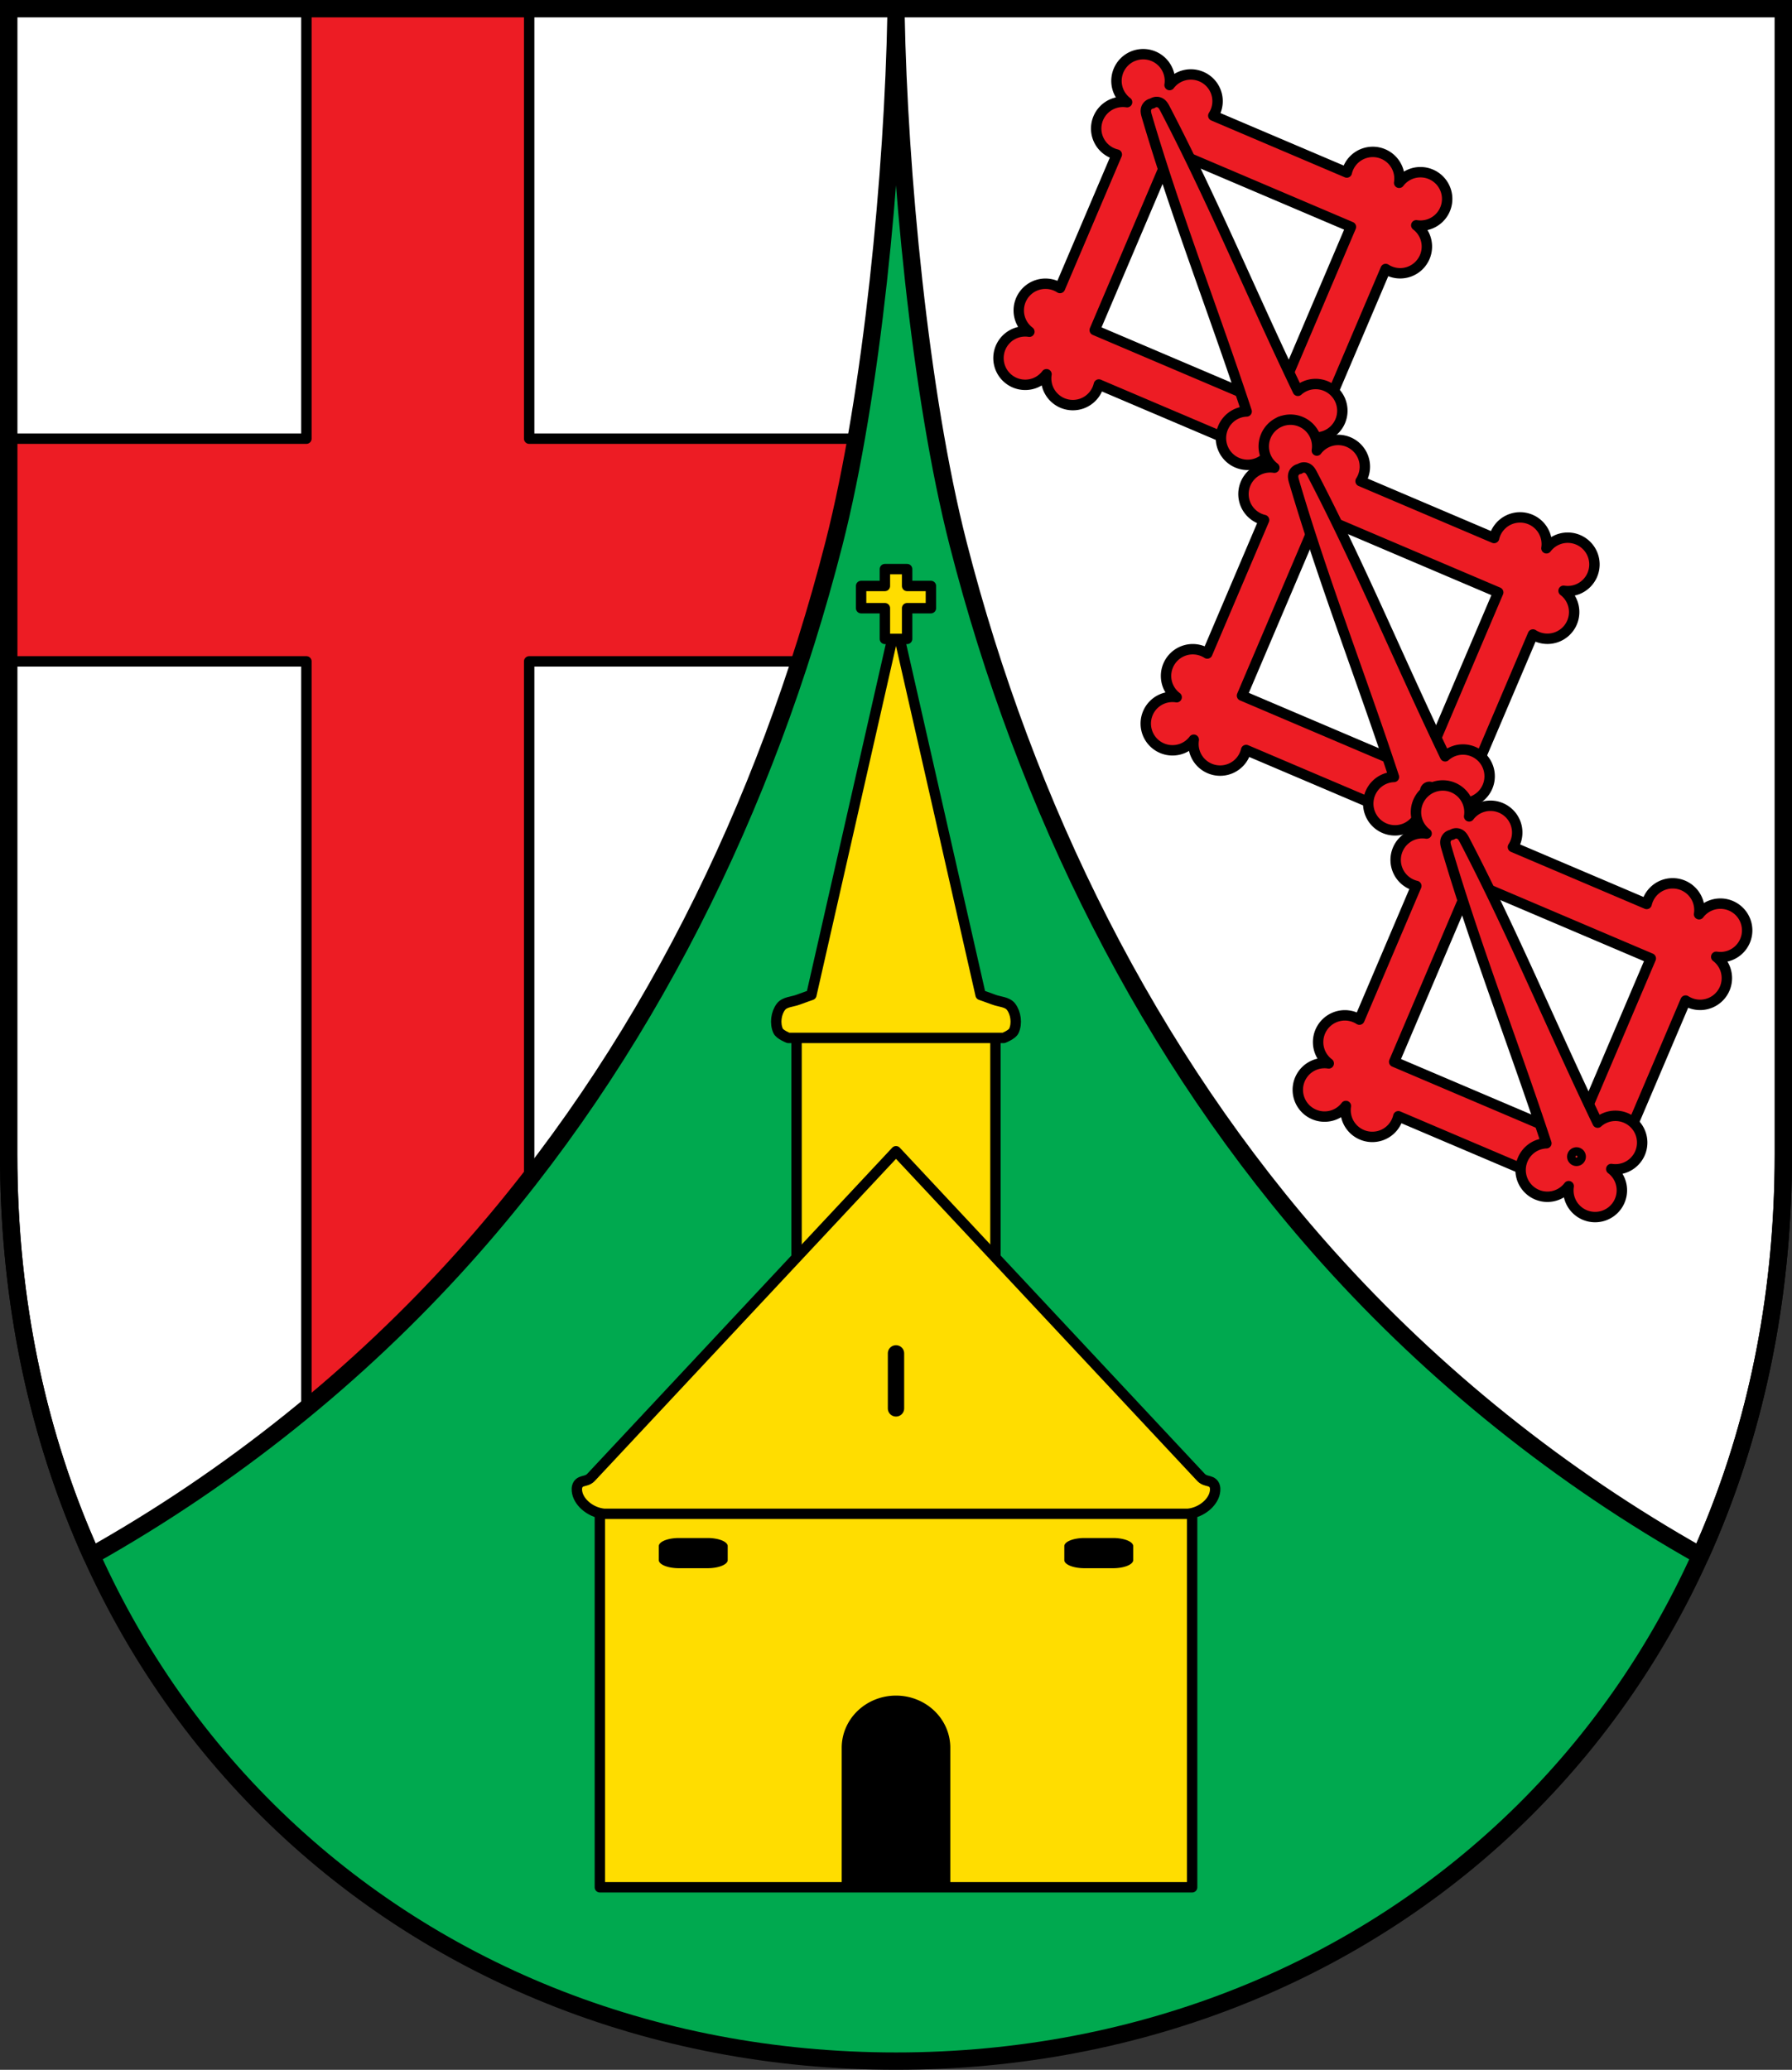 <?xml version="1.0" encoding="UTF-8" standalone="no"?>
<!-- Created with Inkscape (http://www.inkscape.org/) -->

<svg
   xmlns:dc="http://purl.org/dc/elements/1.1/"
   xmlns:cc="http://creativecommons.org/ns#"
   xmlns:rdf="http://www.w3.org/1999/02/22-rdf-syntax-ns#"
   xmlns:svg="http://www.w3.org/2000/svg"
   xmlns="http://www.w3.org/2000/svg"
   xmlns:sodipodi="http://sodipodi.sourceforge.net/DTD/sodipodi-0.dtd"
   xmlns:inkscape="http://www.inkscape.org/namespaces/inkscape"
   width="136.812mm"
   height="158.029mm"
   viewBox="0 0 136.812 158.029"
   version="1.1"
   id="svg865"
   inkscape:version="0.92.5 (2060ec1f9f, 2020-04-08)"
   sodipodi:docname="DEU Mermuth COA.svg">
  <rect x="0" y="0" width="136.812" height="158.029" fill="#333333" stroke="none"/>
  <defs
     id="defs859">
    <inkscape:path-effect
       effect="spiro"
       id="path-effect2083"
       is_visible="true" />
    <inkscape:path-effect
       effect="spiro"
       id="path-effect1859"
       is_visible="true" />
    <inkscape:path-effect
       effect="spiro"
       id="path-effect3644"
       is_visible="true" />
    <inkscape:path-effect
       effect="spiro"
       id="path-effect3636"
       is_visible="true" />
    <inkscape:path-effect
       effect="spiro"
       id="path-effect3544"
       is_visible="true" />
    <inkscape:path-effect
       effect="spiro"
       id="path-effect3466"
       is_visible="true" />
    <inkscape:path-effect
       effect="spiro"
       id="path-effect3544-2"
       is_visible="true" />
    <inkscape:path-effect
       effect="spiro"
       id="path-effect3644-8"
       is_visible="true" />
    <inkscape:path-effect
       effect="spiro"
       id="path-effect3644-3"
       is_visible="true" />
    <inkscape:path-effect
       effect="spiro"
       id="path-effect3636-0"
       is_visible="true" />
    <inkscape:path-effect
       effect="spiro"
       id="path-effect1727-0-1"
       is_visible="true" />
    <inkscape:path-effect
       effect="spiro"
       id="path-effect1731-8-3"
       is_visible="true" />
    <inkscape:path-effect
       effect="spiro"
       id="path-effect1727-3"
       is_visible="true" />
    <inkscape:path-effect
       effect="spiro"
       id="path-effect1731-7"
       is_visible="true" />
    <inkscape:path-effect
       effect="spiro"
       id="path-effect841-8"
       is_visible="true" />
    <inkscape:path-effect
       effect="skeletal"
       id="path-effect6414"
       is_visible="true"
       lpeversion="1"
       pattern="m 26507.414,27761.564 c 0,-13.157 10.678,-23.835 23.835,-23.835 13.157,0 23.835,10.678 23.835,23.835 0,13.157 -10.678,23.835 -23.835,23.835 -13.157,0 -23.835,-10.678 -23.835,-23.835 z"
       copytype="single_stretched"
       prop_scale="0.08"
       scale_y_rel="false"
       spacing="0"
       normal_offset="0"
       tang_offset="0"
       prop_units="false"
       vertical_pattern="false"
       hide_knot="false"
       fuse_tolerance="0" />
    <inkscape:path-effect
       effect="spiro"
       id="path-effect1859-8"
       is_visible="true" />
    <inkscape:path-effect
       effect="spiro"
       id="path-effect2083-7"
       is_visible="true" />
  </defs>
  <sodipodi:namedview
     id="base"
     pagecolor="#ffffff"
     bordercolor="#666666"
     borderopacity="1.0"
     inkscape:pageopacity="0.0"
     inkscape:pageshadow="2"
     inkscape:zoom="1.3276964"
     inkscape:cx="258.54227"
     inkscape:cy="298.63754"
     inkscape:document-units="mm"
     inkscape:current-layer="layer1"
     showgrid="false"
     inkscape:window-width="1920"
     inkscape:window-height="1046"
     inkscape:window-x="-11"
     inkscape:window-y="-11"
     inkscape:window-maximized="1"
     fit-margin-top="0"
     fit-margin-left="0"
     fit-margin-right="0"
     fit-margin-bottom="0"
     inkscape:snap-global="false"
     inkscape:snap-midpoints="true"
     inkscape:snap-smooth-nodes="true"
     inkscape:object-paths="true"
     inkscape:snap-center="true"
     inkscape:snap-object-midpoints="true" />
  <g
     inkscape:label="Ebene 1"
     inkscape:groupmode="layer"
     id="layer1"
     transform="translate(-132.727,169.922)">
    <path
       style="opacity:1;fill:#00a94f;fill-opacity:1;fill-rule:evenodd;stroke:none;stroke-width:1.323;stroke-linecap:round;stroke-linejoin:miter;stroke-miterlimit:4;stroke-dasharray:none;stroke-opacity:1;paint-order:fill markers stroke"
       d="m 133.389,-169.261 v 87.5 c 0,41.282 30.214,69.206 67.744,69.206 37.531,0 67.745,-27.924 67.745,-69.206 v -87.5 z"
       id="rect953-6-5"
       inkscape:connector-curvature="0"
       sodipodi:nodetypes="cssscc" />
    <path
       inkscape:connector-curvature="0"
       style="fill:#ffffff;stroke:none;stroke-width:1.323;stroke-linecap:round;stroke-linejoin:round;stroke-miterlimit:4;stroke-dasharray:none;stroke-opacity:1"
       d="m 133.389,-169.261 v 87.5 c 0,11.309 2.271,21.611 6.335,30.616 10.635,-5.985 20.29,-13.712 28.436,-22.8 13.775,-15.367 23.104,-34.443 28.226,-54.435 2.94,-11.474 4.532,-28.583 4.748,-40.425 0.216,11.842 1.808,28.951 4.748,40.425 5.122,19.991 14.45,39.068 28.226,54.435 8.146,9.087 17.801,16.815 28.436,22.8 4.064,-9.004 6.336,-19.307 6.336,-30.616 v -87.5 h -67.745 z"
       id="path1857-2-4"
       sodipodi:nodetypes="cscsscsscsccc" />
    <path
       style="opacity:1;fill:#ed1c24;fill-opacity:1;fill-rule:evenodd;stroke:#000000;stroke-width:3;stroke-linecap:round;stroke-linejoin:round;stroke-miterlimit:4;stroke-dasharray:none;stroke-dashoffset:0;stroke-opacity:1;paint-order:fill markers stroke"
       d="M 88.275 2.5 L 88.275 126.383 L 2.5 126.383 L 2.5 190.555 L 88.275 190.555 L 88.275 406.496 C 104.551 393.076 119.837 378.458 133.918 362.75 C 140.352 355.573 146.527 348.181 152.449 340.596 L 152.449 190.555 L 230.863 190.555 C 234.461 179.473 237.71 168.282 240.598 157.012 C 242.992 147.666 245.136 137.295 247.057 126.383 L 152.449 126.383 L 152.449 2.5 L 88.275 2.5 z "
       transform="matrix(0.265,0,0,0.265,132.727,-169.922)"
       id="rect1945-9" />
    <path
       inkscape:connector-curvature="0"
       style="fill:none;stroke:#000000;stroke-width:1.323;stroke-linecap:round;stroke-linejoin:round;stroke-miterlimit:4;stroke-dasharray:none;stroke-opacity:1"
       d="m 133.389,-169.261 v 87.5 c 0,11.309 2.271,21.611 6.335,30.616 10.635,-5.985 20.29,-13.712 28.436,-22.8 13.775,-15.367 23.104,-34.443 28.226,-54.435 2.94,-11.474 4.532,-28.583 4.748,-40.425 0.216,11.842 1.808,28.951 4.748,40.425 5.122,19.991 14.45,39.068 28.226,54.435 8.146,9.087 17.801,16.815 28.436,22.8 4.064,-9.004 6.336,-19.307 6.336,-30.616 v -87.5 h -67.745 z"
       id="path1857-2"
       sodipodi:nodetypes="cscsscsscsccc" />
    <path
       style="opacity:1;fill:none;fill-opacity:1;fill-rule:evenodd;stroke:#000000;stroke-width:1.323;stroke-linecap:round;stroke-linejoin:miter;stroke-miterlimit:4;stroke-dasharray:none;stroke-opacity:1;paint-order:fill markers stroke"
       d="m 133.389,-169.261 v 87.5 c 0,41.282 30.214,69.206 67.744,69.206 37.531,0 67.745,-27.924 67.745,-69.206 v -87.5 z"
       id="rect953-6"
       inkscape:connector-curvature="0"
       sodipodi:nodetypes="cssscc" />
    <rect
       style="opacity:1;fill:#ffdd00;fill-opacity:1;fill-rule:evenodd;stroke:#000000;stroke-width:0.794;stroke-linecap:round;stroke-linejoin:round;stroke-miterlimit:4;stroke-dasharray:none;stroke-dashoffset:0;stroke-opacity:1;paint-order:fill markers stroke"
       id="rect2106"
       width="45.216"
       height="30.082"
       x="178.525"
       y="-55.91" />
    <rect
       style="opacity:1;fill:#ffdd00;fill-opacity:1;fill-rule:evenodd;stroke:#000000;stroke-width:0.794;stroke-linecap:round;stroke-linejoin:round;stroke-miterlimit:4;stroke-dasharray:none;stroke-dashoffset:0;stroke-opacity:1;paint-order:fill markers stroke"
       id="rect2038"
       width="15.186"
       height="21.129"
       x="193.54"
       y="-91.504" />
    <path
       style="fill:#ffdd00;fill-opacity:1;stroke:#000000;stroke-width:0.794;stroke-linecap:round;stroke-linejoin:round;stroke-miterlimit:4;stroke-dasharray:none;stroke-opacity:1"
       d="m 201.133,-122.396 -6.461,28.439 c 0,0 -0.668,0.23 -0.998,0.357 -0.446,0.172 -1.038,0.165 -1.327,0.546 -0.373,0.492 -0.47,1.276 -0.215,1.838 0.13,0.288 0.781,0.54 0.781,0.54 h 16.44 c 0,0 0.651,-0.252 0.781,-0.54 0.254,-0.562 0.157,-1.346 -0.215,-1.838 -0.289,-0.381 -0.881,-0.374 -1.327,-0.546 -0.33,-0.127 -0.998,-0.358 -0.998,-0.358 z"
       id="path2040"
       inkscape:connector-curvature="0"
       sodipodi:nodetypes="cccccccccccc" />
    <path
       style="opacity:1;fill:#ffdd00;fill-opacity:1;fill-rule:evenodd;stroke:#000000;stroke-width:0.794;stroke-linecap:round;stroke-linejoin:round;stroke-miterlimit:4;stroke-dasharray:none;stroke-dashoffset:0;stroke-opacity:1;paint-order:fill markers stroke"
       d="m 200.285,-126.47 v 1.287 h -1.816 v 1.696 h 1.816 v 2.346 h 1.696 v -2.346 h 1.817 v -1.696 h -1.817 v -1.287 z"
       id="rect2063"
       inkscape:connector-curvature="0" />
    <path
       style="fill:#ffdd00;fill-opacity:1;stroke:#000000;stroke-width:0.794;stroke-linecap:round;stroke-linejoin:round;stroke-miterlimit:4;stroke-dasharray:none;stroke-opacity:1"
       d="m 201.133,-82.024 -23.254,24.868 c -0.088,0.101 -0.199,0.181 -0.323,0.231 -0.1,0.041 -0.206,0.061 -0.31,0.091 -0.104,0.029 -0.208,0.069 -0.289,0.14 -0.082,0.071 -0.137,0.171 -0.165,0.276 -0.028,0.105 -0.03,0.216 -0.019,0.324 0.043,0.422 0.287,0.804 0.599,1.092 0.398,0.367 0.916,0.602 1.454,0.661 h 22.308 22.308 c 0.538,-0.059 1.055,-0.295 1.454,-0.661 0.312,-0.288 0.557,-0.67 0.599,-1.092 0.011,-0.108 0.009,-0.219 -0.019,-0.324 -0.028,-0.105 -0.083,-0.205 -0.165,-0.276 -0.082,-0.071 -0.186,-0.11 -0.289,-0.14 -0.104,-0.029 -0.211,-0.05 -0.311,-0.091 -0.124,-0.05 -0.235,-0.13 -0.323,-0.231 z"
       id="path2081"
       inkscape:connector-curvature="0" />
    <path
       inkscape:connector-curvature="0"
       style="opacity:1;fill:#000000;fill-opacity:1;fill-rule:evenodd;stroke:none;stroke-width:0.794;stroke-linecap:round;stroke-linejoin:round;stroke-miterlimit:4;stroke-dasharray:none;stroke-dashoffset:0;stroke-opacity:1;paint-order:fill markers stroke"
       d="m 201.133,-67.213 c -0.345,0 -0.623,0.278 -0.623,0.623 v 4.199 c 0,0.345 0.278,0.623 0.623,0.623 0.345,0 0.623,-0.278 0.623,-0.623 v -4.199 c 0,-0.345 -0.278,-0.623 -0.623,-0.623 z m -16.563,14.718 c -0.856,0 -1.546,0.278 -1.546,0.623 v 1.061 c 0,0.345 0.689,0.623 1.546,0.623 h 2.168 c 0.856,0 1.546,-0.278 1.546,-0.623 v -1.061 c 0,-0.345 -0.689,-0.623 -1.546,-0.623 z m 30.959,0 c -0.856,0 -1.546,0.278 -1.546,0.623 v 1.061 c 0,0.345 0.689,0.623 1.546,0.623 h 2.168 c 0.856,0 1.546,-0.278 1.546,-0.623 v -1.061 c 0,-0.345 -0.689,-0.623 -1.546,-0.623 z m -14.396,12.032 a 4.146,3.982 0 0 0 -4.145,3.982 v 10.654 h 8.291 v -10.654 a 4.146,3.982 0 0 0 -4.145,-3.982 z"
       id="rect2104" />
    <g
       id="g3212"
       transform="translate(76.873,-0.136)"
       style="fill:#ed1c24;fill-opacity:1;stroke:#000000;stroke-width:0.794;stroke-linejoin:round;stroke-miterlimit:4;stroke-dasharray:none;stroke-opacity:1">
      <g
         inkscape:transform-center-y="44.150754"
         inkscape:transform-center-x="-18.364026"
         style="fill:#ed1c24;fill-opacity:1;stroke:#000000;stroke-width:0.773;stroke-linejoin:round;stroke-miterlimit:4;stroke-dasharray:none;stroke-opacity:1"
         transform="matrix(0.953,-0.384,0.384,0.953,-481.232,235.855)"
         id="g3096-4">
        <path
           style="opacity:1;fill:#ed1c24;fill-opacity:1;fill-rule:evenodd;stroke:#000000;stroke-width:0.773;stroke-linecap:round;stroke-linejoin:round;stroke-miterlimit:4;stroke-dasharray:none;stroke-opacity:1;paint-order:fill markers stroke"
           d="m 708.95,-135.488 a 1.986,1.986 49.653 0 0 -1.986,1.986 1.986,1.986 49.653 0 0 0.284,1.019 1.986,1.986 49.653 0 0 -1.019,-0.284 1.986,1.986 49.653 0 0 -1.986,1.986 1.986,1.986 49.653 0 0 0.843,1.621 l -7.623,7.622 a 1.986,1.986 49.653 0 0 -1.622,-0.842 1.986,1.986 49.653 0 0 -1.986,1.986 1.986,1.986 49.653 0 0 0.284,1.019 1.986,1.986 49.653 0 0 -1.019,-0.284 1.986,1.986 49.653 0 0 -1.986,1.986 1.986,1.986 49.653 0 0 1.986,1.987 1.986,1.986 49.653 0 0 1.019,-0.284 1.986,1.986 49.653 0 0 -0.284,1.019 1.986,1.986 49.653 0 0 1.986,1.986 1.986,1.986 49.653 0 0 1.621,-0.842 l 11.488,11.49 11.487,-11.486 a 1.986,1.986 49.653 0 0 1.622,0.841 1.986,1.986 49.653 0 0 1.986,-1.985 1.986,1.986 49.653 0 0 -0.284,-1.019 1.986,1.986 49.653 0 0 1.019,0.284 1.986,1.986 49.653 0 0 1.986,-1.985 1.986,1.986 49.653 0 0 -1.986,-1.987 1.986,1.986 49.653 0 0 -1.019,0.284 1.986,1.986 49.653 0 0 0.284,-1.019 1.986,1.986 49.653 0 0 -1.986,-1.987 1.986,1.986 49.653 0 0 -1.621,0.843 l -7.623,-7.625 a 1.986,1.986 49.653 0 0 0.842,-1.621 1.986,1.986 49.653 0 0 -1.986,-1.987 1.986,1.986 49.653 0 0 -1.019,0.284 1.986,1.986 49.653 0 0 0.284,-1.019 1.986,1.986 49.653 0 0 -1.986,-1.986 z m 10e-5,7.554 10.262,10.264 -10.262,10.261 -10.262,-10.263 z"
           id="rect2055-8-6-9-2"
           inkscape:connector-curvature="0" />
        <path
           style="opacity:1;fill:#ed1c24;fill-opacity:1;fill-rule:evenodd;stroke:#000000;stroke-width:0.773;stroke-linecap:round;stroke-linejoin:round;stroke-miterlimit:4;stroke-dasharray:none;stroke-opacity:1;paint-order:fill markers stroke"
           d="m 708.781,-131.713 c -0.057,0.003 -0.113,0.015 -0.166,0.035 -0.106,0.041 -0.199,0.115 -0.261,0.21 -0.097,0.148 -0.118,0.331 -0.135,0.507 -0.743,7.621 -0.816,15.29 -1.307,22.931 -0.004,0.061 -0.009,0.123 -0.013,0.184 a 1.986,1.986 49.653 0 0 -0.67,-0.119 1.986,1.986 49.653 0 0 -1.985,1.986 1.986,1.986 49.653 0 0 1.986,1.986 1.986,1.986 49.653 0 0 1.019,-0.284 1.986,1.986 49.653 0 0 -0.284,1.019 1.986,1.986 49.653 0 0 1.986,1.986 1.986,1.986 49.653 0 0 1.986,-1.985 1.986,1.986 49.653 0 0 -0.284,-1.019 1.986,1.986 49.653 0 0 1.019,0.284 1.986,1.986 49.653 0 0 1.986,-1.986 1.986,1.986 49.653 0 0 -1.986,-1.987 1.986,1.986 49.653 0 0 -0.67,0.119 c -0.004,-0.062 -0.009,-0.123 -0.013,-0.185 -0.492,-7.641 -0.564,-15.31 -1.308,-22.931 -0.017,-0.176 -0.037,-0.359 -0.134,-0.507 -0.062,-0.095 -0.155,-0.169 -0.261,-0.21 -0.106,-0.041 -0.224,-0.048 -0.334,-0.019 -0.055,-0.014 -0.112,-0.019 -0.169,-0.016 z"
           id="path2073-8-1-4-21"
           inkscape:connector-curvature="0" />
        <ellipse
           style="opacity:1;fill:#ed1c24;fill-opacity:1;fill-rule:evenodd;stroke:#000000;stroke-width:0.773;stroke-linecap:round;stroke-linejoin:round;stroke-miterlimit:4;stroke-dasharray:none;stroke-opacity:1;paint-order:fill markers stroke"
           id="path2209-5-5-1-5"
           cx="708.952"
           cy="-105.984"
           transform="matrix(1,1.3243981e-4,1.3102012e-5,1,0,0)"
           rx="0.315"
           ry="0.315" />
        <path
           style="opacity:1;fill:#ed1c24;fill-opacity:1;fill-rule:evenodd;stroke:#000000;stroke-width:0.773;stroke-linecap:round;stroke-linejoin:round;stroke-miterlimit:4;stroke-dasharray:none;stroke-opacity:1;paint-order:fill markers stroke"
           d="m 708.95,-106.205 a 1.986,1.986 49.653 0 0 -1.986,1.986 1.986,1.986 49.653 0 0 0.284,1.019 1.986,1.986 49.653 0 0 -1.019,-0.284 1.986,1.986 49.653 0 0 -1.986,1.986 1.986,1.986 49.653 0 0 0.843,1.62 l -7.623,7.622 a 1.986,1.986 49.653 0 0 -1.622,-0.842 1.986,1.986 49.653 0 0 -1.986,1.986 1.986,1.986 49.653 0 0 0.284,1.019 1.986,1.986 49.653 0 0 -1.019,-0.284 1.986,1.986 49.653 0 0 -1.986,1.986 1.986,1.986 49.653 0 0 1.986,1.987 1.986,1.986 49.653 0 0 1.019,-0.284 1.986,1.986 49.653 0 0 -0.284,1.019 1.986,1.986 49.653 0 0 1.986,1.986 1.986,1.986 49.653 0 0 1.621,-0.842 l 11.488,11.49 11.487,-11.486 a 1.986,1.986 49.653 0 0 1.622,0.841 1.986,1.986 49.653 0 0 1.986,-1.985 1.986,1.986 49.653 0 0 -0.284,-1.019 1.986,1.986 49.653 0 0 1.019,0.284 1.986,1.986 49.653 0 0 1.986,-1.985 1.986,1.986 49.653 0 0 -1.986,-1.987 1.986,1.986 49.653 0 0 -1.019,0.284 1.986,1.986 49.653 0 0 0.284,-1.019 1.986,1.986 49.653 0 0 -1.986,-1.987 1.986,1.986 49.653 0 0 -1.621,0.843 l -7.623,-7.625 a 1.986,1.986 49.653 0 0 0.842,-1.621 1.986,1.986 49.653 0 0 -1.986,-1.987 1.986,1.986 49.653 0 0 -1.019,0.284 1.986,1.986 49.653 0 0 0.284,-1.019 1.986,1.986 49.653 0 0 -1.986,-1.986 z m 10e-5,7.554 10.262,10.264 -10.262,10.261 -10.262,-10.263 z"
           id="rect2055-8-6-9-9-3"
           inkscape:connector-curvature="0" />
        <path
           style="opacity:1;fill:#ed1c24;fill-opacity:1;fill-rule:evenodd;stroke:#000000;stroke-width:0.773;stroke-linecap:round;stroke-linejoin:round;stroke-miterlimit:4;stroke-dasharray:none;stroke-opacity:1;paint-order:fill markers stroke"
           d="m 708.782,-102.43 c -0.057,0.003 -0.113,0.015 -0.166,0.035 -0.106,0.041 -0.199,0.115 -0.261,0.21 -0.097,0.148 -0.118,0.331 -0.135,0.507 -0.743,7.621 -0.816,15.29 -1.307,22.931 -0.004,0.061 -0.009,0.123 -0.013,0.184 a 1.986,1.986 49.653 0 0 -0.67,-0.119 1.986,1.986 49.653 0 0 -1.985,1.986 1.986,1.986 49.653 0 0 1.986,1.986 1.986,1.986 49.653 0 0 1.019,-0.284 1.986,1.986 49.653 0 0 -0.284,1.019 1.986,1.986 49.653 0 0 1.986,1.986 1.986,1.986 49.653 0 0 1.986,-1.985 1.986,1.986 49.653 0 0 -0.284,-1.019 1.986,1.986 49.653 0 0 1.019,0.284 1.986,1.986 49.653 0 0 1.986,-1.986 1.986,1.986 49.653 0 0 -1.986,-1.987 1.986,1.986 49.653 0 0 -0.67,0.119 c -0.004,-0.062 -0.009,-0.123 -0.013,-0.185 -0.492,-7.641 -0.564,-15.31 -1.308,-22.931 -0.017,-0.176 -0.037,-0.359 -0.134,-0.507 -0.062,-0.095 -0.155,-0.169 -0.261,-0.21 -0.106,-0.041 -0.224,-0.048 -0.334,-0.019 -0.055,-0.014 -0.112,-0.019 -0.169,-0.016 z"
           id="path2073-8-1-4-1-5"
           inkscape:connector-curvature="0" />
        <ellipse
           style="opacity:1;fill:#ed1c24;fill-opacity:1;fill-rule:evenodd;stroke:#000000;stroke-width:0.773;stroke-linecap:round;stroke-linejoin:round;stroke-miterlimit:4;stroke-dasharray:none;stroke-opacity:1;paint-order:fill markers stroke"
           id="path2209-5-5-1-7-6"
           cx="708.952"
           cy="-76.701"
           transform="matrix(1,1.3243982e-4,1.3102012e-5,1,0,0)"
           rx="0.315"
           ry="0.315" />
        <g
           style="fill:#ed1c24;fill-opacity:1;stroke:#000000;stroke-width:0.867;stroke-linecap:round;stroke-linejoin:round;stroke-miterlimit:4;stroke-dasharray:none;stroke-opacity:1"
           transform="matrix(0.891,1.1800905e-4,1.1674683e-5,0.891,363.627,-22.115)"
           id="g2214-2-5-2-8"
           inkscape:transform-center-x="-0.00023586753"
           inkscape:transform-center-y="17.108463">
          <path
             inkscape:connector-curvature="0"
             id="rect2055-8-6-9-3-6"
             transform="matrix(0.265,0,0,0.265,139.318,-170.529)"
             d="m 938.211,411.854 a 8.424,8.424 0 0 0 -8.426,8.424 8.424,8.424 0 0 0 1.205,4.32 8.424,8.424 0 0 0 -4.32,-1.205 8.424,8.424 0 0 0 -8.424,8.426 8.424,8.424 0 0 0 3.574,6.873 l -32.334,32.334 a 8.424,8.424 0 0 0 -6.879,-3.57 8.424,8.424 0 0 0 -8.424,8.424 8.424,8.424 0 0 0 1.203,4.32 8.424,8.424 0 0 0 -4.32,-1.203 8.424,8.424 0 0 0 -8.424,8.424 8.424,8.424 0 0 0 8.424,8.426 8.424,8.424 0 0 0 4.32,-1.205 8.424,8.424 0 0 0 -1.203,4.32 8.424,8.424 0 0 0 8.424,8.424 8.424,8.424 0 0 0 6.875,-3.572 l 48.729,48.729 48.725,-48.725 a 8.424,8.424 0 0 0 6.879,3.568 8.424,8.424 0 0 0 8.424,-8.422 8.424,8.424 0 0 0 -1.203,-4.322 8.424,8.424 0 0 0 4.32,1.203 8.424,8.424 0 0 0 8.424,-8.422 8.424,8.424 0 0 0 -8.424,-8.426 8.424,8.424 0 0 0 -4.32,1.205 8.424,8.424 0 0 0 1.203,-4.32 8.424,8.424 0 0 0 -8.424,-8.426 8.424,8.424 0 0 0 -6.875,3.576 l -32.334,-32.336 a 8.424,8.424 0 0 0 3.57,-6.877 8.424,8.424 0 0 0 -8.424,-8.426 8.424,8.424 0 0 0 -4.32,1.205 8.424,8.424 0 0 0 1.203,-4.32 8.424,8.424 0 0 0 -8.424,-8.424 z m 0,32.039 43.529,43.529 -43.529,43.527 -43.529,-43.527 z"
             style="opacity:1;fill:#ed1c24;fill-opacity:1;fill-rule:evenodd;stroke:#000000;stroke-width:3.278;stroke-linecap:round;stroke-linejoin:round;stroke-miterlimit:4;stroke-dasharray:none;stroke-opacity:1;paint-order:fill markers stroke" />
          <path
             inkscape:connector-curvature="0"
             id="path2073-8-1-4-2-2"
             transform="matrix(0.265,0,0,0.265,139.318,-170.529)"
             d="m 937.494,427.867 c -0.24,0.014 -0.478,0.064 -0.703,0.15 -0.449,0.173 -0.842,0.488 -1.107,0.891 -0.412,0.626 -0.499,1.404 -0.572,2.15 -3.154,32.324 -3.46,64.853 -5.545,97.264 -0.017,0.261 -0.038,0.521 -0.055,0.781 a 8.424,8.424 0 0 0 -2.844,-0.504 8.424,8.424 0 0 0 -8.422,8.426 8.424,8.424 0 0 0 8.422,8.424 8.424,8.424 0 0 0 4.322,-1.203 8.424,8.424 0 0 0 -1.203,4.32 8.424,8.424 0 0 0 8.422,8.422 8.424,8.424 0 0 0 8.426,-8.422 8.424,8.424 0 0 0 -1.205,-4.32 8.424,8.424 0 0 0 4.32,1.203 8.424,8.424 0 0 0 8.426,-8.424 8.424,8.424 0 0 0 -8.426,-8.426 8.424,8.424 0 0 0 -2.842,0.506 c -0.017,-0.261 -0.038,-0.522 -0.055,-0.783 -2.085,-32.41 -2.393,-64.94 -5.547,-97.264 -0.073,-0.746 -0.158,-1.525 -0.57,-2.15 -0.265,-0.402 -0.658,-0.718 -1.107,-0.891 -0.449,-0.173 -0.952,-0.203 -1.418,-0.082 -0.233,-0.06 -0.476,-0.082 -0.717,-0.068 z"
             style="opacity:1;fill:#ed1c24;fill-opacity:1;fill-rule:evenodd;stroke:#000000;stroke-width:3.278;stroke-linecap:round;stroke-linejoin:round;stroke-miterlimit:4;stroke-dasharray:none;stroke-opacity:1;paint-order:fill markers stroke" />
          <circle
             r="0.353"
             cy="-28.343"
             cx="387.553"
             id="path2209-5-5-1-0-0"
             style="opacity:1;fill:#ed1c24;fill-opacity:1;fill-rule:evenodd;stroke:#000000;stroke-width:0.867;stroke-linecap:round;stroke-linejoin:round;stroke-miterlimit:4;stroke-dasharray:none;stroke-opacity:1;paint-order:fill markers stroke" />
        </g>
      </g>
    </g>
  </g>
</svg>
